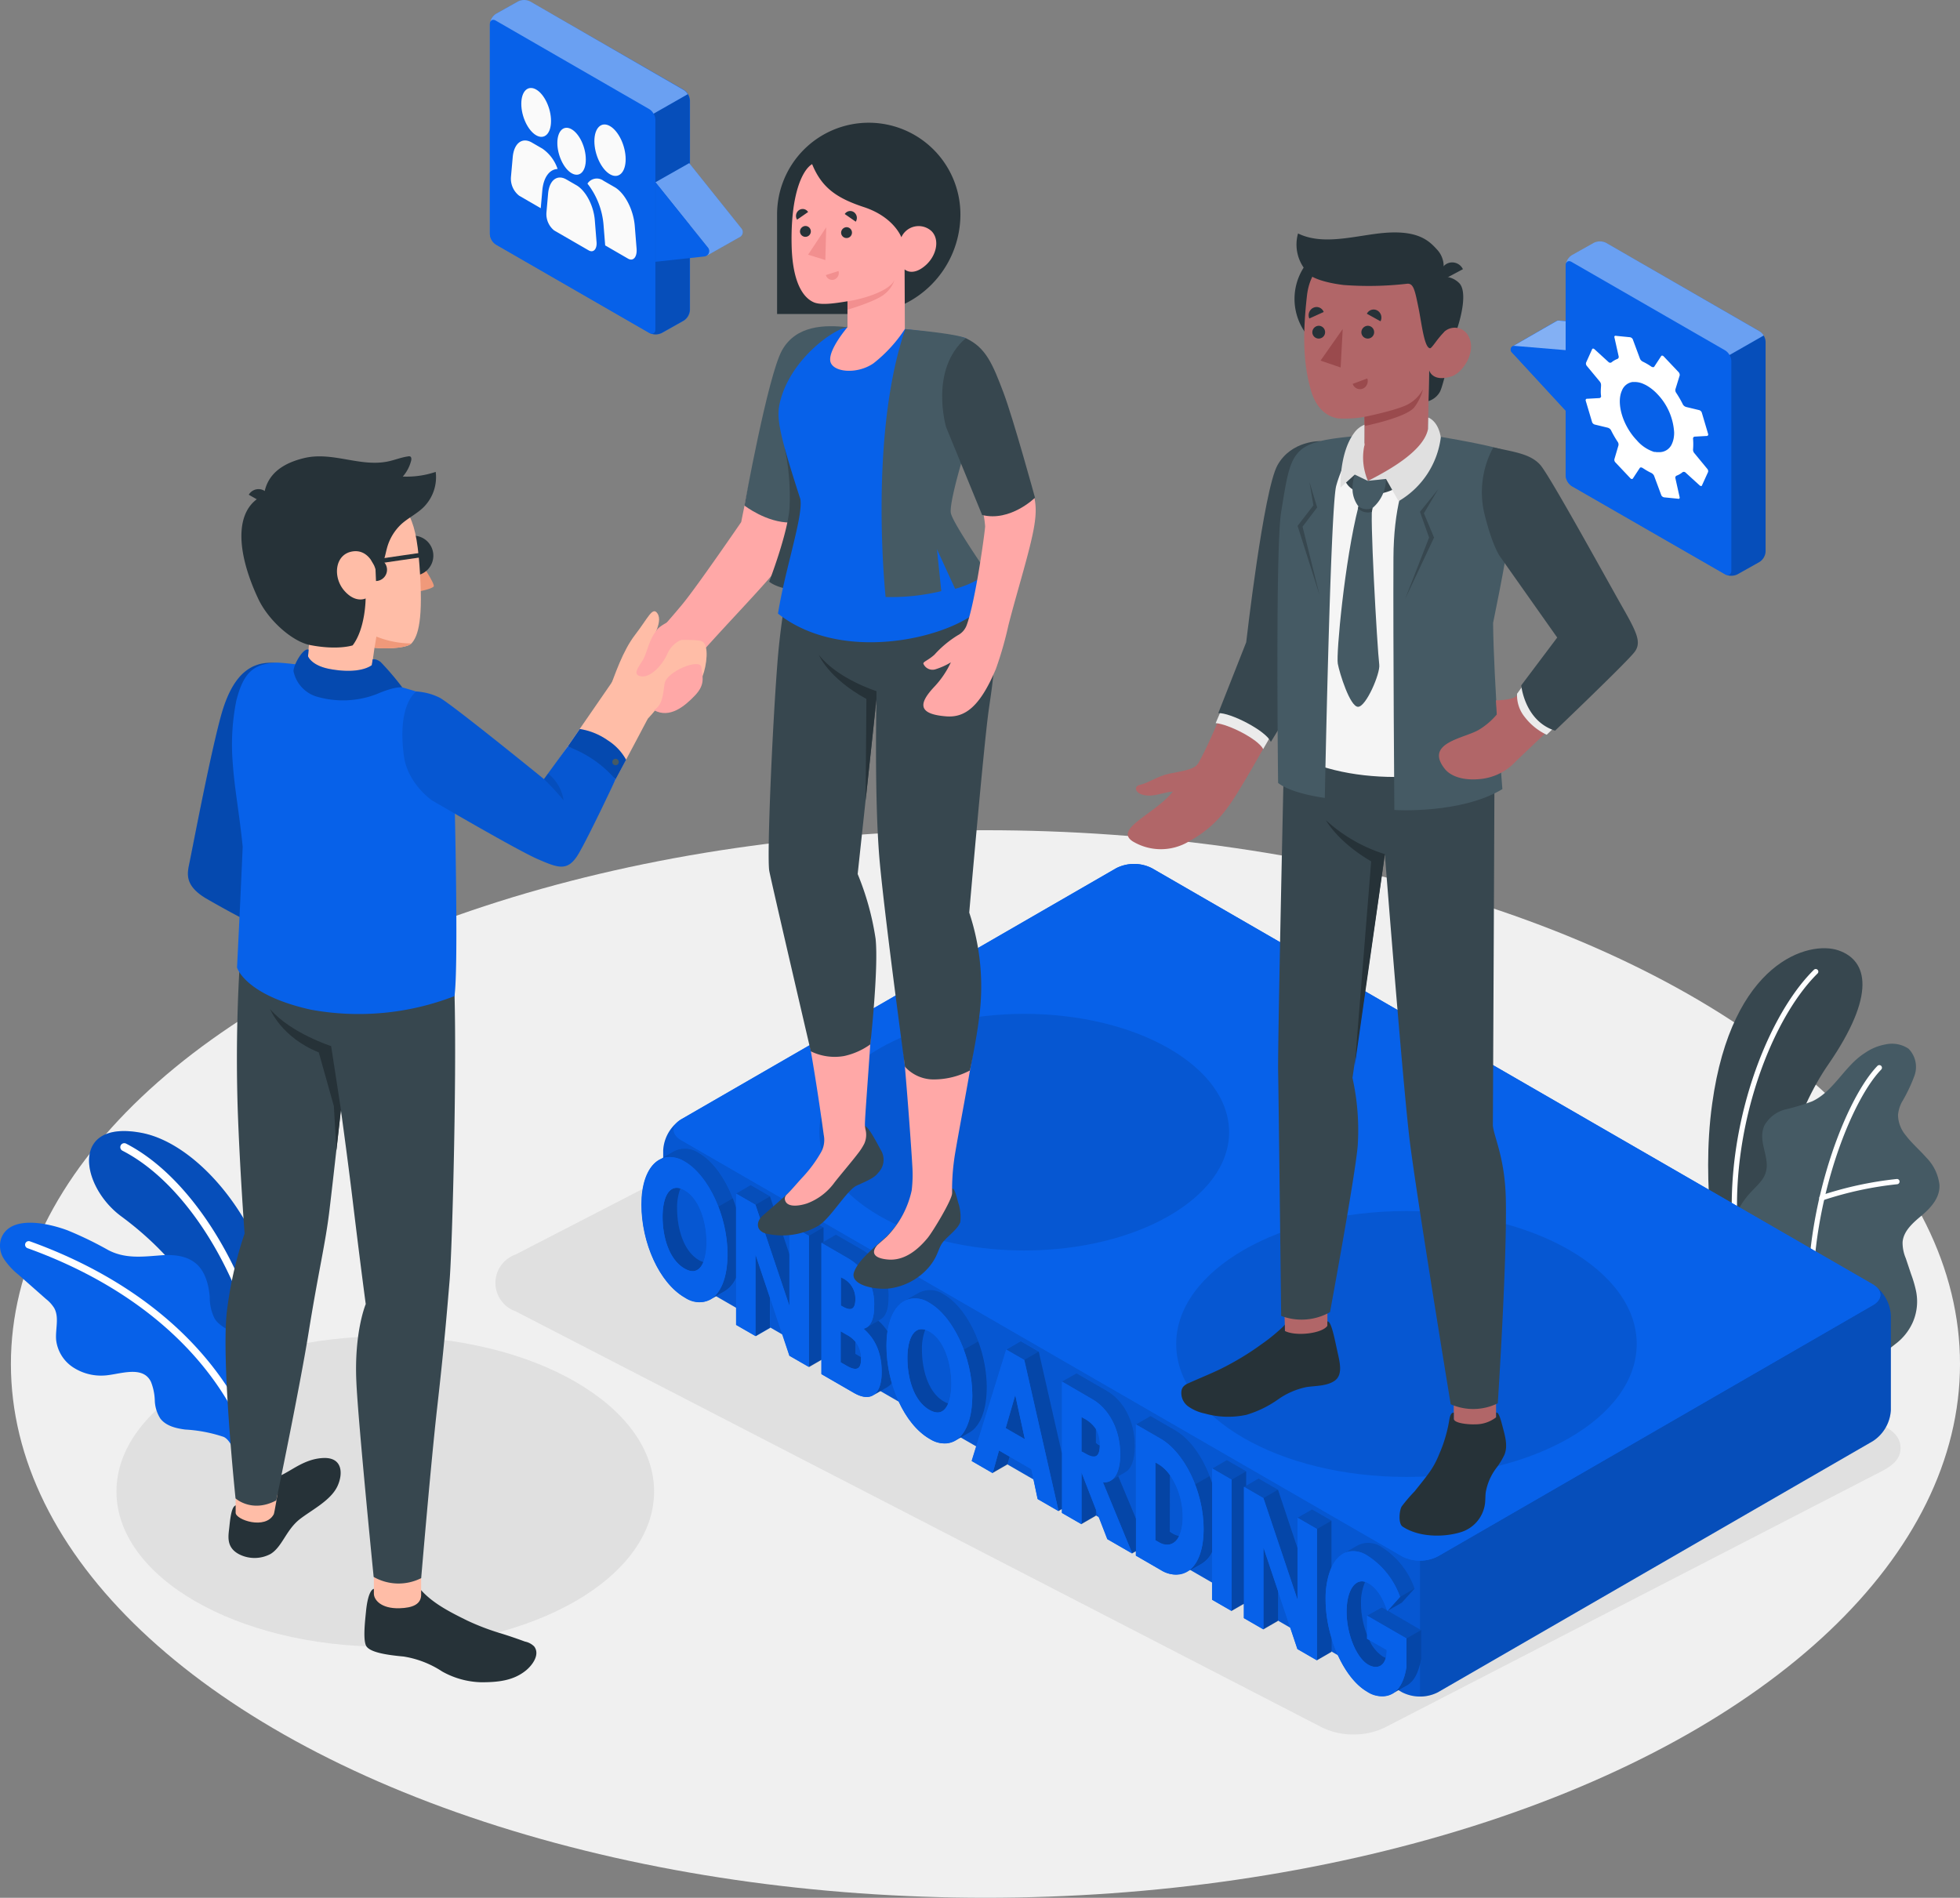 <svg xmlns="http://www.w3.org/2000/svg" width="325.013" height="314.704" viewBox="0 0 325.013 314.704">
  <rect x="0" y="0" width="325.013" height="314.704" fill="#808080" stroke="none"/>
  <g id="Onboarding-amico" transform="translate(-39.167 -21.503)">
    <g id="freepik--Floor--inject-4" transform="translate(40.975 159.178)">
      <ellipse id="freepik--floor--inject-4-2" data-name="freepik--floor--inject-4" cx="161.603" cy="88.514" rx="161.603" ry="88.514" fill="#f0f0f0"/>
    </g>
    <g id="freepik--Shadows--inject-4" transform="translate(58.48 186.736)">
      <ellipse id="freepik--Shadow--inject-4" cx="44.576" cy="25.738" rx="44.576" ry="25.738" transform="translate(0 56.363)" fill="#e0e0e0"/>
      <path id="freepik--shadow--inject-4-2" data-name="freepik--shadow--inject-4" d="M296.123,393.242a11.676,11.676,0,0,1-5.243-1.168L157.123,323.05a4.982,4.982,0,0,1,0-9.38l80.708-41.645a12.3,12.3,0,0,1,10.494,0l133.757,69.017c2.1,1.082,4.738,2.114,4.738,4.693s-2.638,3.583-4.738,4.686l-80.708,41.631a11.7,11.7,0,0,1-5.251,1.189Z" transform="translate(-90.98 -270.85)" fill="#e0e0e0"/>
    </g>
    <g id="freepik--Plants--inject-4" transform="translate(39.167 178.746)">
      <g id="freepik--plants--inject-4-2" data-name="freepik--plants--inject-4" transform="translate(283.249)">
        <path id="Path_1867" data-name="Path 1867" d="M410.361,311.742l-8.835-5.095s-2.866-13.786-.932-27.616c3.246-23.567,16.043-27.092,20.93-25.423s6.327,7.345-1.727,19C415.026,279.476,409.236,293.786,410.361,311.742Z" transform="translate(-399.924 -253.254)" fill="#37474f"/>
        <path id="Path_1868" data-name="Path 1868" d="M406.356,305.4h.057a.444.444,0,0,0,.373-.494c-2.572-18.143,4.658-38.056,12.833-46.1a.43.43,0,0,0,0-.609.423.423,0,0,0-.609,0c-8.326,8.19-15.7,28.432-13.091,46.84a.43.43,0,0,0,.437.365Z" transform="translate(-401.472 -254.619)" fill="#fff"/>
        <path id="Path_1869" data-name="Path 1869" d="M428.3,327.42c.989.494,3.583-1.756,4.3-2.3a9.157,9.157,0,0,0,2.866-3.654,8.6,8.6,0,0,0,.48-5.188,20.061,20.061,0,0,0-.8-2.7l-.881-2.637a6.584,6.584,0,0,1-.53-2.651c.129-1.834,1.677-3.189,3.081-4.364,1.555-1.3,3.16-3,3.031-5.181a7.668,7.668,0,0,0-2.15-4.471c-1.111-1.268-2.415-2.372-3.439-3.719a5.432,5.432,0,0,1-1.283-3.339,5.625,5.625,0,0,1,.631-2.15,26.963,26.963,0,0,0,2.092-4.378,4.309,4.309,0,0,0-.974-4.493,4.959,4.959,0,0,0-3.812-.717,8.671,8.671,0,0,0-3.439,1.433c-3.361,2.114-5.123,6.334-8.727,8.011a36.686,36.686,0,0,1-4.4,1.333,5.517,5.517,0,0,0-3.547,2.716c-1.34,3.088,1.827,6.033-.416,9.036-.717.931-1.6,1.684-2.336,2.572-2.085,2.522-3.009,5.166-2.422,9.258a10.239,10.239,0,0,0,4.65,7.251Z" transform="translate(-401.492 -259.53)" fill="#455a64"/>
        <path id="Path_1870" data-name="Path 1870" d="M423.722,323.853h0a.437.437,0,0,0,.394-.473c-1.634-17.118,5.439-36.493,11.028-42.312a.437.437,0,1,0-.631-.6c-5.7,5.933-12.9,25.631-11.257,42.992a.43.43,0,0,0,.466.394Z" transform="translate(-406.47 -260.922)" fill="#fff"/>
        <path id="Path_1871" data-name="Path 1871" d="M426.092,310.2h.129a58.148,58.148,0,0,1,12.346-2.673.437.437,0,0,0,.387-.473.423.423,0,0,0-.466-.394,59.4,59.4,0,0,0-12.568,2.723.437.437,0,0,0-.251.559.423.423,0,0,0,.423.258Z" transform="translate(-407.214 -268.391)" fill="#fff"/>
      </g>
      <g id="freepik--plants--inject-4-3" data-name="freepik--plants--inject-4" transform="translate(0 30.319)">
        <path id="Path_1872" data-name="Path 1872" d="M85.8,347.712l5.6-2.013a88.257,88.257,0,0,0-.38-20.192c-2.271-15.033-13.17-27.823-22.485-29.629-12.009-2.307-10.175,8.849-3.418,13.829C75.894,317.653,84.148,329.555,85.8,347.712Z" transform="translate(-45.009 -295.567)" fill="#0761e9"/>
        <g id="Group_48" data-name="Group 48" transform="translate(14.767)" opacity="0.2">
          <path id="Path_1873" data-name="Path 1873" d="M85.8,347.712l5.6-2.013a88.257,88.257,0,0,0-.38-20.192c-2.271-15.033-13.17-27.823-22.485-29.629-12.009-2.307-10.175,8.849-3.418,13.829C75.894,317.653,84.148,329.555,85.8,347.712Z" transform="translate(-59.776 -295.567)"/>
        </g>
        <path id="Path_1874" data-name="Path 1874" d="M90.59,347.808h-.064a.652.652,0,0,1-.5-.781c3-13.758-7.667-39.718-22.686-47.421a.66.66,0,0,1,.6-1.175c15.477,7.939,26.462,34.7,23.366,48.875a.659.659,0,0,1-.717.5Z" transform="translate(-47.051 -296.358)" fill="#fff"/>
        <path id="Path_1875" data-name="Path 1875" d="M83.537,352.434c.272-1.627.437-4.02.487-4.607a15.162,15.162,0,0,0-.717-6.148,12.045,12.045,0,0,0-4.937-6.341c-1.261-.781-2.744-1.361-3.583-2.608a7.78,7.78,0,0,1-.838-3.69c-.193-2.078-.781-4.3-2.4-5.589s-3.862-1.433-5.926-1.247c-2.974.229-5.732.552-8.491-.881a59.776,59.776,0,0,0-6.75-3.275c-2.931-1.1-9.53-2.744-11.042,1.376a4.02,4.02,0,0,0,.509,3.411,11.751,11.751,0,0,0,2.422,2.6l4.521,3.991a5.84,5.84,0,0,1,1.369,1.512c.86,1.562.165,3.5.315,5.274a6.284,6.284,0,0,0,2.752,4.507,8.463,8.463,0,0,0,5.152,1.4c2.422-.093,6.449-1.842,7.825,1.06a9.122,9.122,0,0,1,.631,3.081,5.912,5.912,0,0,0,.917,2.988c.932,1.232,2.594,1.627,4.127,1.827a24.173,24.173,0,0,1,6.349,1.211c.817.344,1.311,1.433,1.777,2.15C79.518,353.9,81.194,353.344,83.537,352.434Z" transform="translate(-39.167 -301.578)" fill="#0761e9"/>
        <path id="Path_1876" data-name="Path 1876" d="M82.54,355.162a.609.609,0,0,1-.509-.387c-5.474-14.467-18.494-26.032-36.658-32.567a.6.6,0,1,1,.408-1.132c18.5,6.657,31.771,18.473,37.375,33.276a.609.609,0,0,1-.351.774A.718.718,0,0,1,82.54,355.162Z" transform="translate(-40.813 -302.788)" fill="#fff"/>
      </g>
    </g>
    <g id="freepik--Platform--inject-4" transform="translate(145.52 164.769)">
      <g id="freepik--Bench--inject-4">
        <path id="Path_1877" data-name="Path 1877" d="M280.621,377.552,161.074,308.527a6.571,6.571,0,0,1-2.974-5.152V287.7a6.571,6.571,0,0,1,2.974-5.152l72.134-41.645a6.542,6.542,0,0,1,5.947,0L358.7,309.924a6.571,6.571,0,0,1,2.974,5.152v15.671A6.571,6.571,0,0,1,358.7,335.9l-72.134,41.653A6.585,6.585,0,0,1,280.621,377.552Z" transform="translate(-154.481 -240.192)" fill="#0761e9"/>
        <path id="Path_1878" data-name="Path 1878" d="M411.322,342.738v15.678a6.563,6.563,0,0,1-2.974,5.145l-72.134,41.645a6.049,6.049,0,0,1-2.974.716V383.381a6.105,6.105,0,0,0,2.974-.717l72.134-41.645c1.54-.889,1.641-2.286.3-3.239A6.614,6.614,0,0,1,411.322,342.738Z" transform="translate(-204.126 -267.854)" opacity="0.2"/>
        <path id="Path_1879" data-name="Path 1879" d="M283.6,372.553v22.542a6.026,6.026,0,0,1-2.974-.717L161.074,325.361a6.549,6.549,0,0,1-2.974-5.145V304.531a6.635,6.635,0,0,1,2.673-4.951c-1.333.953-1.225,2.35.3,3.239l119.555,69.024a6.1,6.1,0,0,0,2.967.709Z" transform="translate(-154.481 -257.026)" opacity="0.1"/>
        <path id="Path_1880" data-name="Path 1880" d="M359.392,313.357l-72.134,41.653a6.585,6.585,0,0,1-5.947,0L161.763,285.985c-1.641-.946-1.641-2.486,0-3.432L233.9,240.907a6.542,6.542,0,0,1,5.947,0l119.548,69.017C361.033,310.87,361.033,312.425,359.392,313.357Z" transform="translate(-155.171 -240.192)" fill="#0761e9"/>
        <path id="Path_1881" data-name="Path 1881" d="M203.245,330.271a4.045,4.045,0,0,0-4.22-.251c-.4.229-2.071,1.175-2.5,1.433-1.3.8-2.25,2.494-2.623,4.9a8.52,8.52,0,0,0-1.519-1.748l.43-.244c.86-.5,1.268-1.763,1.268-3.461a8.686,8.686,0,0,0-4.357-8.054l-4.385-2.486-2.056,1.182v-2.372l-3.224-1.856-2.408,1.39v5.016l-3.246-9.688-3.224-1.856L168.8,313.54v2.35c-1.232-4.048-3.511-7.552-6.126-9.064a4.07,4.07,0,0,0-4.149-.279h0l-.093.05h0l-2.357,1.354c-1.225.6-2.945,2.773-2.945,7.438,0,6.356,2.952,12.991,7.165,15.406a4.087,4.087,0,0,0,4.249.308c.4-.236,1.963-1.139,2.35-1.354a4.779,4.779,0,0,0,1.935-2.257v7.839l3.224,1.856,2.408-1.39V330.78l3.189,9.645,3.224,1.856,2.056-1.182v2.372l5.367,3.1c1.318.767,2.386.881,3.16.444.423-.229,2.049-1.182,2.451-1.433a2.149,2.149,0,0,0,.717-.652c1.168,4.091,3.425,7.638,6.241,9.272a4.158,4.158,0,0,0,4.127.373c.451-.236,2.078-1.211,2.465-1.433,1.8-.982,2.931-3.662,2.931-7.538C210.36,339.285,207.172,332.542,203.245,330.271Zm-39.89-5.374a3.667,3.667,0,0,1-.717-.308c-2.637-1.526-3.647-5.353-3.647-8.6a8.763,8.763,0,0,1,.545-3.3,3,3,0,0,1,.717.3c2.5,1.433,3.633,5.345,3.633,8.6a9.207,9.207,0,0,1-.53,3.3Zm25.208,15.234v-2.049a4.22,4.22,0,0,1,.946,2.6Zm15.391,8.212a3.324,3.324,0,0,1-.717-.315c-2.637-1.519-3.647-5.353-3.647-8.6a8.764,8.764,0,0,1,.545-3.3,3.775,3.775,0,0,1,.717.3c2.508,1.433,3.633,5.345,3.633,8.6a9.244,9.244,0,0,1-.53,3.31Z" transform="translate(-153.073 -258.876)" fill="#0761e9"/>
        <path id="Path_1882" data-name="Path 1882" d="M298.461,395.312l2.35-1.333,2.128-2.322a13.411,13.411,0,0,0-5.446-6.872,3.925,3.925,0,0,0-3.905-.344c-.451.244-2.15,1.225-2.551,1.469a4.88,4.88,0,0,0-1.856,2.243v-7.767l-3.224-1.863-2.408,1.39v5.016l-3.267-9.68-3.224-1.856-2.064,1.2v-2.379l-3.217-1.856-2.408,1.383v2.5c-1.254-3.962-3.583-7.33-6.148-8.828l-4.1-2.365-2.4,1.39v15.721l-2.938-7.122,1.146-.652c1-.559,1.605-2.006,1.605-4.371,0-4.3-1.992-7.617-4.615-9.129l-5.052-2.916-2.415,1.369v11.909L240.6,352.32l-2.981-1.72-2.408,1.39-5.732,18.48,3.461,2,2.408-1.39.38-1.361,3.64,2.107,1.046,4.951,3.461,2,.552-.315v.638l3.224,1.856,2.408-1.39v-1.025l1.906,4.908,4.1,2.365.638-.365v.717l4.091,2.372a4.274,4.274,0,0,0,4.3.351l2.494-1.433a4.672,4.672,0,0,0,1.756-2.013v8.054l3.217,1.856,2.056-1.182v2.372l3.224,1.863,2.408-1.39v-5.016l3.246,9.68,3.224,1.863,2.408-1.39v-2.314c1.2,3.977,3.389,7.445,5.9,8.9a4.153,4.153,0,0,0,4.156.373c.408-.229,1.949-1.146,2.336-1.354,1.154-.609,2.064-2.021,2.443-4.507v-4.722Zm-48.008-27.63-.373-.222v-2.243a4.929,4.929,0,0,1,.638,2.6v.064Zm11.895,5.116a12.339,12.339,0,0,1,2.15,6.986,7.41,7.41,0,0,1-.595,3.124,3.441,3.441,0,0,1-1.032-.394l-.494-.294Zm35.963,29.041a5.066,5.066,0,0,1-.143,1.268,2.752,2.752,0,0,1-.516-.236,6.277,6.277,0,0,1-2.207-2.687Zm-.846-7.1-2.408,1.412v3.174a14.433,14.433,0,0,1-1-5.209,8.47,8.47,0,0,1,.666-3.583,2.924,2.924,0,0,1,.523.222c1.232.716,2.3,2.078,3.117,4.507Z" transform="translate(-174.715 -271.488)" fill="#0761e9"/>
        <path id="Path_1883" data-name="Path 1883" d="M218,340.93c3.927,2.264,7.115,9.014,7.115,15.37,0,3.877-1.132,6.556-2.938,7.538.509-.272,2.042-1.182,2.415-1.39,1.8-.982,2.931-3.662,2.931-7.538,0-6.356-3.189-13.106-7.115-15.37a4.045,4.045,0,0,0-4.22-.251c-.4.229-2.071,1.175-2.5,1.433h0A4.044,4.044,0,0,1,218,340.93Z" transform="translate(-170.239 -268.146)" opacity="0.2"/>
        <path id="Path_1884" data-name="Path 1884" d="M201.613,352.1v-2.049a5.382,5.382,0,0,0-1.433-1.125l-1.01-.58v5.145l1.01.58c1.526.881,2.365.652,2.365-1.06v-.365Z" transform="translate(-166.123 -270.851)" opacity="0.3"/>
        <path id="Path_1885" data-name="Path 1885" d="M183.812,334.549l.029.021v-8.484l-3.246-9.68-3.224-1.856-2.4,1.39,3.217,1.856Z" transform="translate(-159.263 -261.27)" opacity="0.2"/>
        <path id="Path_1886" data-name="Path 1886" d="M179.46,318.53l2.408-1.39,3.246,9.68V335.3Z" transform="translate(-160.536 -262.004)" opacity="0.1"/>
        <path id="Path_1887" data-name="Path 1887" d="M201.618,339.427a3.776,3.776,0,0,0-2.15-3.454l-.258-.143v4.693l.258.15C200.858,341.476,201.618,341.247,201.618,339.427Z" transform="translate(-166.134 -267.302)" opacity="0.3"/>
        <path id="Path_1888" data-name="Path 1888" d="M203.58,340.8a8.1,8.1,0,0,0-1.512-1.748l.444-.258c.846-.5,1.254-1.756,1.254-3.447a8.686,8.686,0,0,0-4.357-8.054l-4.371-2.5-2.056,1.182v-2.372l-3.224-1.856-2.408,1.39L190.574,325v21.769h0l2.056-1.182V326.15l4.385,2.537a8.71,8.71,0,0,1,4.357,8.054c0,2-.566,3.389-1.77,3.647,1.77,1.5,3.017,3.719,3.017,7.23,0,1.992-.523,3.332-1.483,3.855h0c.423-.229,2.049-1.182,2.451-1.433a2.15,2.15,0,0,0,.717-.652,22.472,22.472,0,0,1-.881-6.141,16.168,16.168,0,0,1,.158-2.443Z" transform="translate(-162.773 -263.311)" opacity="0.2"/>
        <path id="Path_1889" data-name="Path 1889" d="M220.675,359.866c-2.637-1.519-3.647-5.353-3.647-8.6a8.763,8.763,0,0,1,.545-3.3c.107.036.215.072.33.122-2.228-.982-3.282,1.49-3.282,4.564,0,3.246,1.01,7.079,3.647,8.6,1.569.9,2.572.279,3.117-1.075a3.324,3.324,0,0,1-.709-.315Z" transform="translate(-170.503 -270.716)" opacity="0.3"/>
        <path id="Path_1890" data-name="Path 1890" d="M163.808,306.822a4.079,4.079,0,0,0-4.142-.294h0l-.136.079-2.3,1.318a3.583,3.583,0,0,1,1.268-.423,4.657,4.657,0,0,1,2.916.717c3.919,2.271,7.108,9.014,7.108,15.377,0,3.841-1.118,6.506-2.866,7.509h0c.4-.236,1.956-1.139,2.343-1.354a4.787,4.787,0,0,0,1.942-2.257V315.879C168.7,311.83,166.416,308.326,163.808,306.822Z" transform="translate(-154.235 -258.872)" opacity="0.2"/>
        <path id="Path_1891" data-name="Path 1891" d="M160.368,318.556a8.763,8.763,0,0,1,.545-3.3,2.861,2.861,0,0,1,.322.115c-2.228-.974-3.275,1.49-3.275,4.572,0,3.246,1.01,7.072,3.647,8.6,1.562.9,2.565.272,3.117-1.082a3.669,3.669,0,0,1-.717-.308C161.378,325.628,160.368,321.8,160.368,318.556Z" transform="translate(-154.442 -261.442)" opacity="0.3"/>
        <path id="Path_1892" data-name="Path 1892" d="M259.716,375.158l1.139-.652c1-.559,1.605-2.006,1.605-4.371,0-4.3-1.992-7.617-4.615-9.129l-5.052-2.916-2.415,1.369,5.059,2.916c2.615,1.512,4.607,4.851,4.607,9.129,0,3.267-1.168,4.786-2.866,4.629l4.865,11.809h0l.638-.365v-5.317Z" transform="translate(-180.639 -273.611)" opacity="0.2"/>
        <path id="Path_1893" data-name="Path 1893" d="M319.324,406.317l.236.086c-1.849-.8-3.31,1.283-3.31,4.872s1.612,7.631,3.583,8.778c1.261.717,2.508.423,2.923-1.154a2.751,2.751,0,0,1-.516-.236,6.277,6.277,0,0,1-2.207-2.687l-.387-.229v-.652a14.432,14.432,0,0,1-1-5.209A8.469,8.469,0,0,1,319.324,406.317Z" transform="translate(-199.31 -287.258)" opacity="0.3"/>
        <path id="Path_1894" data-name="Path 1894" d="M274.009,370.335l-4.1-2.365-2.4,1.39,4.091,2.365c3.876,2.236,7.13,8.656,7.13,14.99,0,3.884-1.211,6.377-3.038,7.23l.215-.093,2.494-1.433a4.672,4.672,0,0,0,1.756-2.013V379.162C278.9,375.2,276.6,371.832,274.009,370.335Z" transform="translate(-185.495 -276.412)" opacity="0.2"/>
        <path id="Path_1895" data-name="Path 1895" d="M274.408,390.208v-9.423a6.27,6.27,0,0,0-1.906-1.8l-.5-.287v12.9l.5.287a2.2,2.2,0,0,0,3.432-.989,3.44,3.44,0,0,1-1.032-.394Z" transform="translate(-186.767 -279.454)" opacity="0.3"/>
        <path id="Path_1896" data-name="Path 1896" d="M254.88,389.6h0l2.408-1.39v-1.025L254.88,381Z" transform="translate(-181.915 -280.105)" opacity="0.3"/>
        <path id="Path_1897" data-name="Path 1897" d="M293.658,384.461l5.618,16.76.036.021v-8.484l-3.246-9.688-3.224-1.856-2.056,1.189v-2.379l-3.217-1.856-2.408,1.39,3.217,1.856v21.768h0L290.434,402v-19.4Z" transform="translate(-190.498 -279.303)" opacity="0.2"/>
        <path id="Path_1898" data-name="Path 1898" d="M235.4,375.92l-1.046,3.748h0l2.408-1.383.38-1.361Z" transform="translate(-176.095 -278.665)" opacity="0.3"/>
        <path id="Path_1899" data-name="Path 1899" d="M238.916,363.16l-1.576,5.424,3.189,1.841-1.576-7.244Z" transform="translate(-176.943 -275.049)" opacity="0.3"/>
        <path id="Path_1900" data-name="Path 1900" d="M297.02,398.48v13.514l2.408-1.39v-5.03l-2.372-7.072Z" transform="translate(-193.86 -285.06)" opacity="0.3"/>
        <path id="Path_1901" data-name="Path 1901" d="M310.542,399.193v-7.76l-3.224-1.863-2.408,1.39,3.224,1.863v21.769h0l2.408-1.39v-2.314a22.057,22.057,0,0,1-.982-6.349,12.84,12.84,0,0,1,.982-5.345Z" transform="translate(-196.096 -282.535)" opacity="0.2"/>
        <path id="Path_1902" data-name="Path 1902" d="M242.878,352.367l-2.988-1.727-2.4,1.39,2.981,1.72,5.7,25.065h0l.552-.315v-9.222Z" transform="translate(-176.985 -271.5)" opacity="0.2"/>
        <path id="Path_1903" data-name="Path 1903" d="M257.288,372.471v-2.264a5.3,5.3,0,0,0-2.035-1.791l-.373-.215v5.732l.373.215c1.2.717,2.644,1.433,2.673-1.24l-.265-.143Z" transform="translate(-181.915 -276.477)" opacity="0.3"/>
        <path id="Path_1904" data-name="Path 1904" d="M322.87,408.552l2.35-1.333,2.128-2.322a13.41,13.41,0,0,0-5.446-6.872,3.925,3.925,0,0,0-3.905-.344c-.408.222-1.842,1.053-2.408,1.383a3.927,3.927,0,0,1,3.905.351,13.422,13.422,0,0,1,5.446,6.865l-2.107,2.35a.723.723,0,0,1-.036-.115l-.9-.516-2.436,1.39,6.528,3.769v4.708c-.373,2.465-1.275,3.876-2.415,4.493h.043c.408-.229,1.949-1.146,2.336-1.354,1.154-.609,2.064-2.021,2.443-4.507v-4.722Z" transform="translate(-199.123 -284.728)" opacity="0.2"/>
        <path id="Path_1905" data-name="Path 1905" d="M173.3,330.726V319.132c-.158-.53-.344-1.053-.537-1.562l-2.408,1.376a22.213,22.213,0,0,1,1.526,7.882c0,3.841-1.118,6.506-2.866,7.509h0c.4-.236,1.963-1.139,2.35-1.354A4.78,4.78,0,0,0,173.3,330.726Z" transform="translate(-157.577 -262.126)" opacity="0.1"/>
        <path id="Path_1906" data-name="Path 1906" d="M191.85,325.68l2.408-1.39v2.372l-.351.208v19.39l-2.056,1.189Z" transform="translate(-164.048 -264.031)" opacity="0.1"/>
        <path id="Path_1907" data-name="Path 1907" d="M241.65,354.433l2.408-1.383,3.848,16.91v9.222l-.552.315Z" transform="translate(-178.164 -272.183)" opacity="0.1"/>
        <path id="Path_1908" data-name="Path 1908" d="M262.4,381.91l-1.225.717a1.9,1.9,0,0,1-1.34.287l4.865,11.809.638-.365V389.04Z" transform="translate(-183.318 -280.363)" opacity="0.1"/>
        <path id="Path_1909" data-name="Path 1909" d="M292.058,380.76l-2.408,1.39v21.768l2.056-1.182v-19.4l.351-.2Z" transform="translate(-191.77 -280.037)" opacity="0.1"/>
        <path id="Path_1910" data-name="Path 1910" d="M297.02,386.4l2.408-1.39,3.246,9.688v8.484Z" transform="translate(-193.86 -281.242)" opacity="0.1"/>
        <path id="Path_1911" data-name="Path 1911" d="M327.777,409.28l2.408-1.39-2.107,2.35-2.408,1.39Z" transform="translate(-201.981 -287.728)" opacity="0.1"/>
        <path id="Path_1912" data-name="Path 1912" d="M329.165,423.591c-.373,2.465-1.275,3.876-2.415,4.493h.043c.408-.229,1.949-1.146,2.336-1.354,1.154-.609,2.064-2.021,2.443-4.507V417.5l-2.408,1.39Z" transform="translate(-202.287 -290.452)" opacity="0.1"/>
        <path id="Path_1913" data-name="Path 1913" d="M281.968,390.652c0,3.884-1.211,6.377-3.038,7.23l.215-.093,2.494-1.433a4.672,4.672,0,0,0,1.756-2.014V383.1c-.136-.423-.279-.838-.437-1.24l-2.408,1.383A20.95,20.95,0,0,1,281.968,390.652Z" transform="translate(-188.732 -280.349)" opacity="0.1"/>
        <path id="Path_1914" data-name="Path 1914" d="M230.885,358.278a22.214,22.214,0,0,0-1.433-7.588l-2.408,1.39a22.212,22.212,0,0,1,1.433,7.588c0,3.876-1.132,6.556-2.938,7.538.509-.272,2.042-1.182,2.415-1.39C229.753,364.835,230.885,362.155,230.885,358.278Z" transform="translate(-173.598 -271.514)" opacity="0.1"/>
        <path id="Path_1915" data-name="Path 1915" d="M207.469,354.463c0,1.992-.523,3.332-1.483,3.855h0c.423-.229,2.049-1.182,2.451-1.433a2.15,2.15,0,0,0,.717-.652,22.472,22.472,0,0,1-.881-6.141,16.167,16.167,0,0,1,.179-2.443,8.1,8.1,0,0,0-1.512-1.748L205,347.025h-.072a.437.437,0,0,1-.1.05,1.239,1.239,0,0,1-.365.129A9.022,9.022,0,0,1,207.469,354.463Z" transform="translate(-167.623 -270.156)" opacity="0.1"/>
        <path id="Path_1916" data-name="Path 1916" d="M179.46,330.61v13.507h0l2.408-1.39V337.7l-2.372-7.079Z" transform="translate(-160.536 -265.822)" opacity="0.3"/>
        <path id="Path_1917" data-name="Path 1917" d="M309.41,393.56v21.769l2.408-1.39v-2.314a22.055,22.055,0,0,1-.982-6.349,12.84,12.84,0,0,1,.982-5.338V392.17Z" transform="translate(-197.372 -283.272)" opacity="0.1"/>
        <path id="Path_1918" data-name="Path 1918" d="M160.215,308.759c3.927,2.271,7.115,9.014,7.115,15.377s-3.052,9.53-7.115,7.165c-4.177-2.415-7.165-9.05-7.165-15.406S156.325,306.516,160.215,308.759Zm0,17.763c2.572,1.483,3.633-1.146,3.633-4.392s-1.132-7.165-3.633-8.6-3.647,1.139-3.647,4.385S157.579,325,160.215,326.522Z" transform="translate(-153.05 -259.419)" fill="#0761e9"/>
        <path id="Path_1919" data-name="Path 1919" d="M178.184,340.112l-3.224-1.856V316.48l3.224,1.863L183.8,335.1h0V321.61l3.224,1.856v21.769l-3.224-1.856-5.618-16.76h0Z" transform="translate(-159.261 -261.817)" fill="#0761e9"/>
        <path id="Path_1920" data-name="Path 1920" d="M199.105,330.427a8.71,8.71,0,0,1,4.357,8.054c0,2-.566,3.389-1.77,3.647,1.77,1.5,3.017,3.719,3.017,7.23s-1.691,5.095-4.622,3.4l-5.367-3.1V327.89Zm-.9,8c1.383.8,2.15.573,2.15-1.247a3.776,3.776,0,0,0-2.15-3.454l-.258-.143v4.693Zm.717,9.852c1.526.881,2.365.652,2.365-1.06a4.3,4.3,0,0,0-2.365-4.084l-1.01-.58V347.7Z" transform="translate(-164.862 -265.051)" fill="#0761e9"/>
        <path id="Path_1921" data-name="Path 1921" d="M216.892,341.477c3.927,2.264,7.115,9.014,7.115,15.37s-3.052,9.537-7.115,7.165c-4.177-2.408-7.122-9.05-7.122-15.406S213.009,339.227,216.892,341.477Zm0,17.756c2.572,1.483,3.633-1.146,3.633-4.392s-1.125-7.165-3.633-8.6-3.647,1.139-3.647,4.385S214.234,357.714,216.892,359.233Z" transform="translate(-169.128 -268.693)" fill="#0761e9"/>
        <path id="Path_1922" data-name="Path 1922" d="M243.915,379.4l-3.461-2-1.046-4.951-5.381-3.11-1.046,3.755-3.461-2,5.732-18.48,2.981,1.72Zm-7.165-19.182h-.036l-1.576,5.424,3.189,1.841Z" transform="translate(-174.726 -272.061)" fill="#0761e9"/>
        <path id="Path_1923" data-name="Path 1923" d="M255.456,362.938c2.615,1.512,4.607,4.851,4.607,9.129,0,3.267-1.168,4.786-2.866,4.629l4.865,11.809-4.1-2.365-4.3-11.092v8.6l-3.224-1.856V360Zm-1.433,8.813c1.218.717,2.673,1.433,2.673-1.3a4.473,4.473,0,0,0-2.673-4.392l-.373-.215v5.732Z" transform="translate(-180.656 -274.153)" fill="#0761e9"/>
        <path id="Path_1924" data-name="Path 1924" d="M271.6,372.275c3.876,2.236,7.13,8.656,7.13,14.99s-3.239,9.028-7.13,6.778l-4.091-2.365V369.91Zm-.373,17.118c2.379,1.376,4.005-.48,4.027-4.113s-1.662-7.423-4.027-8.785l-.5-.287v12.9Z" transform="translate(-185.495 -276.962)" fill="#0761e9"/>
        <path id="Path_1925" data-name="Path 1925" d="M288.377,403.732l-3.217-1.856V380.1l3.217,1.863Z" transform="translate(-190.498 -279.85)" fill="#0761e9"/>
        <path id="Path_1926" data-name="Path 1926" d="M295.724,407.992l-3.224-1.863V384.36l3.224,1.892,5.618,16.76h.036V389.483l3.224,1.863v21.769l-3.224-1.863L295.76,394.5h-.036Z" transform="translate(-192.578 -281.058)" fill="#0761e9"/>
        <path id="Path_1927" data-name="Path 1927" d="M324.814,418.41c-.774,5.073-3.755,5.732-6.528,4.1-3.8-2.2-6.886-9.021-6.886-15.248s2.909-9.609,6.886-7.316a13.422,13.422,0,0,1,5.446,6.864l-2.107,2.35c-.824-2.508-1.9-3.9-3.153-4.622-1.985-1.146-3.583.96-3.583,4.736s1.612,7.631,3.583,8.778c1.548.889,3.067.236,3.067-2.429l-3.26-1.863v-3.826l6.528,3.769Z" transform="translate(-197.936 -285.271)" fill="#0761e9"/>
      </g>
      <ellipse id="freepik--shadow--inject-4-3" data-name="freepik--shadow--inject-4" cx="33.978" cy="19.619" rx="33.978" ry="19.619" transform="translate(29.507 24.862)" opacity="0.1"/>
      <ellipse id="freepik--shadow--inject-4-4" data-name="freepik--shadow--inject-4" cx="38.184" cy="22.048" rx="38.184" ry="22.048" transform="translate(88.686 57.558)" opacity="0.1"/>
    </g>
    <g id="freepik--speech-bubbles--inject-4" transform="translate(120.402 21.503)">
      <g id="freepik--speach-bubble--inject-4">
        <path id="Path_1928" data-name="Path 1928" d="M150.812,24.752,176.278,39.4A2.25,2.25,0,0,1,177.3,41.16V75.934a2.214,2.214,0,0,1-1.025,1.748l-3.633,2.042a2.3,2.3,0,0,1-2.042,0l-25.459-14.66A2.228,2.228,0,0,1,144.12,63.3V28.528a2.221,2.221,0,0,1,1.017-1.748l3.64-2.042a2.264,2.264,0,0,1,2.035.014Z" transform="translate(-144.12 -24.503)" fill="#0761e9"/>
        <path id="Path_1929" data-name="Path 1929" d="M171.578,80.428V45.654a2.228,2.228,0,0,0-1.032-1.756L145.137,29.246c-.566-.322-1.017-.057-1.017.588V64.607a2.228,2.228,0,0,0,1.017,1.763l25.409,14.646C171.126,81.338,171.578,81.08,171.578,80.428Z" transform="translate(-144.12 -25.808)" fill="#0761e9"/>
        <path id="Path_1930" data-name="Path 1930" d="M181,85.889a2.322,2.322,0,0,0,2.042,0l3.633-2.042A2.214,2.214,0,0,0,187.7,82.1V47.332a2.15,2.15,0,0,0-.322-1.032l-5.661,3.232a2.035,2.035,0,0,1,.3,1V85.3C182.032,85.9,181.616,86.211,181,85.889Z" transform="translate(-154.574 -30.681)" opacity="0.2"/>
        <path id="Path_1931" data-name="Path 1931" d="M144.14,28.342c.079-.509.494-.717,1-.4l25.409,14.653a2.035,2.035,0,0,1,.717.76l5.668-3.232a2.064,2.064,0,0,0-.717-.717l-25.4-14.66a2.264,2.264,0,0,0-2.035,0l-3.64,2.042a2.236,2.236,0,0,0-1,1.555Z" transform="translate(-144.126 -24.503)" fill="#fff" opacity="0.4"/>
        <path id="Path_1932" data-name="Path 1932" d="M190.9,77.651c.638-.38,5.417-3.074,5.575-3.16a.946.946,0,0,0,.2-1.433l-8.641-10.8-5.6,3.174,8.641,10.791a.967.967,0,0,1-.179,1.426Z" transform="translate(-154.982 -35.205)" fill="#0761e9"/>
        <path id="Path_1933" data-name="Path 1933" d="M190.9,77.651c.638-.38,5.417-3.074,5.575-3.16a.946.946,0,0,0,.2-1.433l-8.641-10.8-5.6,3.174,8.641,10.791a.967.967,0,0,1-.179,1.426Z" transform="translate(-154.982 -35.205)" fill="#fff" opacity="0.4"/>
        <path id="Path_1934" data-name="Path 1934" d="M182.44,66.7l8.641,10.748A.91.91,0,0,1,190.5,79l-8.061.874Z" transform="translate(-154.982 -36.464)" fill="#0761e9"/>
        <path id="Path_1935" data-name="Path 1935" d="M159.73,56.593c0-2.006,1.06-3.024,2.365-2.271s2.357,2.988,2.357,5.016-1.053,3.024-2.357,2.271S159.73,58.6,159.73,56.593Z" transform="translate(-148.545 -32.885)" fill="#fafafa"/>
        <path id="Path_1936" data-name="Path 1936" d="M164.22,77.681l-5.732-3.31a3.475,3.475,0,0,1-1.283-3l.272-3.1c.193-2.236,1.5-3.246,3.038-2.357l1.677.967c1.541.9,2.866,3.4,3.038,5.868l.272,3.411C165.653,77.416,165.023,78.133,164.22,77.681Z" transform="translate(-147.826 -36.153)" fill="#fafafa"/>
        <path id="Path_1937" data-name="Path 1937" d="M168.3,56.075c0-2.207,1.161-3.325,2.594-2.494s2.594,3.289,2.594,5.489-1.161,3.325-2.594,2.5S168.3,58.282,168.3,56.075Z" transform="translate(-150.974 -32.667)" fill="#fafafa"/>
        <path id="Path_1938" data-name="Path 1938" d="M173.428,79.106l-3.79-2.193-.272-3.4a12.812,12.812,0,0,0-2.666-6.85,1.849,1.849,0,0,1,2.658-.473l1.856,1.068c1.691.982,3.117,3.733,3.332,6.449l.3,3.74C174.955,78.848,174.288,79.6,173.428,79.106Z" transform="translate(-150.52 -36.216)" fill="#fafafa"/>
        <path id="Path_1939" data-name="Path 1939" d="M156.32,50.335c0-2.1-1.1-4.435-2.465-5.216s-2.465.272-2.465,2.372,1.1,4.428,2.465,5.216S156.32,52.434,156.32,50.335Z" transform="translate(-146.181 -30.273)" fill="#fafafa"/>
        <path id="Path_1940" data-name="Path 1940" d="M156.726,61.74c-1.34.057-2.343,1.369-2.537,3.583l-.258,2.923-3.583-2.078a3.583,3.583,0,0,1-1.354-3.138l.287-3.217c.2-2.343,1.562-3.389,3.167-2.465l1.756,1.017a6.65,6.65,0,0,1,2.522,3.375Z" transform="translate(-145.498 -33.718)" fill="#fafafa"/>
      </g>
      <g id="freepik--speach-bubble--inject-4-2" data-name="freepik--speach-bubble--inject-4" transform="translate(169.273 40.029)">
        <path id="Path_1941" data-name="Path 1941" d="M396.89,109.53V99.4l-8.548-.717a.588.588,0,0,0-.358.072c-.33.179-7.216,4.142-7.323,4.206a.623.623,0,0,0-.136.96l9.057,9.831Z" transform="translate(-380.356 -85.559)" fill="#0761e9"/>
        <path id="Path_1942" data-name="Path 1942" d="M389.581,115.388l-9.057-9.8a.623.623,0,0,1,.509-1.046l8.548.717Z" transform="translate(-380.356 -87.218)" fill="#0761e9"/>
        <path id="Path_1943" data-name="Path 1943" d="M397.034,99.408l-7.3,4.2-8.548-.717a.652.652,0,0,0-.294.043c.681-.4,6.936-4,7.244-4.163a.588.588,0,0,1,.358-.072Z" transform="translate(-380.508 -85.562)" fill="#0761e9"/>
        <path id="Path_1944" data-name="Path 1944" d="M397.034,99.408l-7.3,4.2-8.548-.717a.652.652,0,0,0-.294.043c.681-.4,6.936-4,7.244-4.163a.588.588,0,0,1,.358-.072Z" transform="translate(-380.508 -85.562)" fill="#fff" opacity="0.5"/>
        <path id="Path_1945" data-name="Path 1945" d="M399.78,80.607l25.43,14.646a2.272,2.272,0,0,1,1.017,1.763V131.79a2.2,2.2,0,0,1-1.025,1.748l-3.64,2.042a2.286,2.286,0,0,1-2.035,0L394.1,120.949a2.25,2.25,0,0,1-1.017-1.756V84.4a2.221,2.221,0,0,1,1.025-1.748l3.64-2.035A2.264,2.264,0,0,1,399.78,80.607Z" transform="translate(-383.963 -80.368)" fill="#0761e9"/>
        <path id="Path_1946" data-name="Path 1946" d="M420.545,136.285V101.5a2.25,2.25,0,0,0-1.01-1.756L394.1,85.1c-.559-.322-1.017-.057-1.017.588v34.781a2.25,2.25,0,0,0,1.017,1.784l25.437,14.625C420.086,137.2,420.545,136.93,420.545,136.285Z" transform="translate(-383.963 -81.668)" fill="#0761e9"/>
        <path id="Path_1947" data-name="Path 1947" d="M430,141.746a2.329,2.329,0,0,0,2.035,0l3.64-2.042a2.221,2.221,0,0,0,1.025-1.741V103.189a2.078,2.078,0,0,0-.33-1.039l-5.654,3.232a2.034,2.034,0,0,1,.3,1v34.774C431.01,141.746,430.588,142.09,430,141.746Z" transform="translate(-394.428 -86.541)" opacity="0.2"/>
        <path id="Path_1948" data-name="Path 1948" d="M393.1,84.2c.079-.516.5-.717,1-.408L419.54,98.447a2.149,2.149,0,0,1,.717.76l5.661-3.232a2.05,2.05,0,0,0-.717-.717L399.785,80.605a2.286,2.286,0,0,0-2.035,0l-3.64,2.042A2.257,2.257,0,0,0,393.1,84.2Z" transform="translate(-383.969 -80.367)" fill="#fff" opacity="0.4"/>
        <path id="Path_1949" data-name="Path 1949" d="M397.705,112.957l1.068,3.583a.667.667,0,0,0,.473.4l2.107.509a.91.91,0,0,1,.537.394,17.475,17.475,0,0,0,1.132,1.97.774.774,0,0,1,.122.559l-.681,2.314a.623.623,0,0,0,.186.537l2.465,2.608a.308.308,0,0,0,.358.107.165.165,0,0,0,.05-.05l1.154-1.756c.079-.129.287-.115.473,0s.459.294.681.423.473.265.717.38a1.061,1.061,0,0,1,.494.473l1.211,3.26a.638.638,0,0,0,.494.337l2.243.222a.28.28,0,0,0,.208,0h0a.2.2,0,0,0,.093-.222l-.717-3.21a.358.358,0,0,1,.236-.4,3.525,3.525,0,0,0,.974-.573.416.416,0,0,1,.5.086L416.579,127a.394.394,0,0,0,.251.122h.086a.172.172,0,0,0,.057-.064L418,124.8a.58.58,0,0,0-.136-.53l-2.15-2.608a.881.881,0,0,1-.208-.566,10.637,10.637,0,0,0,0-1.849.308.308,0,0,1,.322-.315l1.927-.107a.246.246,0,0,0,.258-.322l-1.061-3.583a.666.666,0,0,0-.473-.394l-2.107-.509a.917.917,0,0,1-.537-.4,17.386,17.386,0,0,0-1.132-1.963.788.788,0,0,1-.122-.559l.717-2.322a.717.717,0,0,0-.193-.545l-2.465-2.6c-.143-.15-.33-.179-.416-.05l-1.146,1.748c-.079.129-.287.115-.48,0a10.322,10.322,0,0,0-1.383-.81,1.025,1.025,0,0,1-.494-.473l-1.211-3.26a.638.638,0,0,0-.494-.337l-2.243-.222a.322.322,0,0,0-.208,0,.186.186,0,0,0-.1.222l.717,3.21a.365.365,0,0,1-.229.4,3.46,3.46,0,0,0-.982.573.409.409,0,0,1-.5-.086l-2.293-2.092c-.122-.107-.244-.143-.33-.1h0a.143.143,0,0,0-.064.064l-1.017,2.257a.609.609,0,0,0,.129.537l2.15,2.594a.91.91,0,0,1,.208.573c0,.308-.043.631-.043.953a5.238,5.238,0,0,0,.05.9.315.315,0,0,1-.33.315l-1.92.107a.38.38,0,0,0-.136,0h0a.244.244,0,0,0-.165.308Zm8.441,6.549c-2.3-2.422-3.389-6.1-2.436-8.2a2.25,2.25,0,0,1,1.763-1.433h.265a3.533,3.533,0,0,1,1.591.344,4.674,4.674,0,0,1,.566.287,7.781,7.781,0,0,1,1.7,1.376,10.032,10.032,0,0,1,2.78,6.37,4.776,4.776,0,0,1-.036.652,3.989,3.989,0,0,1-.308,1.175,2.257,2.257,0,0,1-2.114,1.433h-.444l-.193-.036h-.215a6.363,6.363,0,0,1-2.916-1.97Z" transform="translate(-385.271 -86.557)" fill="#fff"/>
      </g>
    </g>
    <g id="freepik--character-2--inject-4" transform="translate(226.174 60.046)">
      <g id="freepik--Character--inject-4">
        <path id="Path_1950" data-name="Path 1950" d="M305.253,122.25c-4.729.932-7.789,3.425-8.806,10.834-1.211,8.9-3.146,22.578-3.146,22.578s-6.284,17.806-9.487,21.8a21.927,21.927,0,0,1-3.052,2.916c-2.945,3.69-9.8,6.148-6.685,8.226a9.033,9.033,0,0,0,9.4,0c4.607-2.565,6.492-5.525,8.778-9.315,2.866-4.722,12.7-22.392,12.7-22.392Z" transform="translate(-273.284 -87.644)" fill="#b16668"/>
        <path id="Path_1951" data-name="Path 1951" d="M285.49,196.86c-.609,1.018-2.709,1.268-4.708,1.67s-3.533,1.576-4.923,1.863c-1.2.244-.853,1.67,1.283,1.784s4.65-1.512,5.066,0S286.572,199.569,285.49,196.86Z" transform="translate(-273.821 -108.793)" fill="#b16668"/>
        <path id="Path_1952" data-name="Path 1952" d="M294.9,183.38l-1.275,2.966c2.042.136,7.008,2.615,7.882,4.3l1.755-3.052Z" transform="translate(-279.049 -104.972)" fill="#ebebeb"/>
        <path id="Path_1953" data-name="Path 1953" d="M311.191,122.25s-4.808-.15-7.13,3.977-5.195,29.378-5.195,29.378l-4.636,11.758c1.956-.136,7.946,2.916,8.72,4.772l8.083-13.242Z" transform="translate(-279.222 -87.644)" fill="#37474f"/>
        <rect id="Rectangle_496" data-name="Rectangle 496" width="7.015" height="12.009" transform="translate(54.06 188.161)" fill="#b16668"/>
        <path id="Path_1954" data-name="Path 1954" d="M316.579,324.311l-7.008.236-.351-12.7,7.359-.244Z" transform="translate(-283.471 -141.317)" fill="#b16668"/>
        <path id="Path_1955" data-name="Path 1955" d="M343.965,194.307c0,6.7-.272,61.436-.272,61.436.165,1.927,2.021,5.36,2.15,12.3.215,10.032-1.333,33.778-1.333,33.778a9.229,9.229,0,0,1-7.81.158s-5.51-33.548-6.771-43.508c-1.1-8.7-4.149-47.707-4.149-47.707l-5.367,37.1a39.828,39.828,0,0,1,.874,11.149c-.33,4.607-4.6,27.694-4.6,27.694a9.573,9.573,0,0,1-8.1.623s-.416-36.243-.5-40.47c-.093-4.822,1.01-54.006,1.01-54.006Z" transform="translate(-283.148 -107.659)" fill="#37474f"/>
        <path id="Path_1956" data-name="Path 1956" d="M345.174,348.078v-1c-.38,0-.609.365-.752,1.268-.107.645-.2,1.139-.416,1.985a22.931,22.931,0,0,1-1.225,3.583c-.989,2.443-1.82,3.353-4.091,6.212a27.567,27.567,0,0,0-2.15,2.508c-.423.752-.573,2.866.143,3.339,2.651,1.763,6.671,1.813,9.516.974a5.732,5.732,0,0,0,4.134-4.636c.1-.645.064-1.311.136-1.963a9.315,9.315,0,0,1,1.756-4.07,12.182,12.182,0,0,0,1.354-2.221c.588-1.433.115-3.06-.265-4.5-.322-1.24-.674-2.6-1.1-2.486v.767a5.525,5.525,0,0,1-3.511,1.182C347.653,349.066,345.167,348.859,345.174,348.078Z" transform="translate(-291.114 -151.369)" fill="#263238"/>
        <path id="Path_1957" data-name="Path 1957" d="M302.828,326.461c0,.186-.652.76-1.433,1.433a28.349,28.349,0,0,1-2.408,1.863,45.044,45.044,0,0,1-5.367,3.368c-2.214,1.218-4.213,1.956-6.864,3.153a2.093,2.093,0,0,0-.717.494,1.433,1.433,0,0,0-.323.659,2.73,2.73,0,0,0,1.111,2.644,7.28,7.28,0,0,0,2.766,1.182,14.252,14.252,0,0,0,6.9.208,17.971,17.971,0,0,0,5.252-2.565,12.489,12.489,0,0,1,4.743-2.042c1.49-.215,3.318-.143,4.607-1.032,1.433-.989.86-3.1.459-4.908-.444-1.978-1-5.066-1.655-4.93v.717c-.838,1.275-5.195,1.8-7.044.86Z" transform="translate(-276.799 -145.394)" fill="#263238"/>
        <path id="Path_1958" data-name="Path 1958" d="M328.934,215.625A26.046,26.046,0,0,1,319.16,210s1.884,3.533,7.495,6.814l-2.716,33.857Z" transform="translate(-286.288 -112.518)" fill="#263238"/>
        <path id="Path_1959" data-name="Path 1959" d="M331.962,123.041c2.386.573,7.2,1.361,8.276,6.119,1.3,5.732,1.72,18.143,1.72,18.143l.444,27.673c-4.829,3.518-23.574,5.431-33.742-1.992,0,0,2.243-33.226,2.243-38.4s2.866-11.379,10.813-11.844Z" transform="translate(-283.312 -87.783)" fill="#f5f5f5"/>
        <path id="Path_1960" data-name="Path 1960" d="M321.591,121.717a20.7,20.7,0,0,0-3.941,7.667c-.96,4.185-1.87,51.677-1.87,51.677s-5.424-.659-7.746-2.479c0,0-.473-38.815.494-44.848,1.727-10.669,1.6-11.73,13.063-12.733Z" transform="translate(-283.102 -87.29)" fill="#455a64"/>
        <path id="Path_1961" data-name="Path 1961" d="M341.451,121s-6.614,4.063-6.685,20.249c-.065,13.987.15,41.817.15,41.817s10.977.717,17.914-3.461c0,0-1.433-17.67-1.541-27.551,2.866-14.03,5.374-27.709,1.34-28.819S341.451,121,341.451,121Z" transform="translate(-290.708 -87.29)" fill="#455a64"/>
        <path id="Path_1962" data-name="Path 1962" d="M342.959,133.38l-3.024,3.748,1.512,4.271-3.977,10.2,4.8-10.2-1.684-4.027Z" transform="translate(-291.478 -90.799)" fill="#37474f"/>
        <path id="Path_1963" data-name="Path 1963" d="M314.553,131.7l.659,3.876-2.623,3.411,3.647,11.486-2.823-11.357,2.422-3.189Z" transform="translate(-284.426 -90.323)" fill="#37474f"/>
        <path id="Path_1964" data-name="Path 1964" d="M331.169,85.517a9.645,9.645,0,1,1-9.645-9.637A9.645,9.645,0,0,1,331.169,85.517Z" transform="translate(-284.225 -74.5)" fill="#263238"/>
        <path id="Path_1965" data-name="Path 1965" d="M346.973,98.9s-1.562,7.337-2.193,8.541A3.311,3.311,0,0,1,342.86,109l.115-5.166Z" transform="translate(-293.006 -81.025)" fill="#263238"/>
        <path id="Path_1966" data-name="Path 1966" d="M345.46,84.212a3.626,3.626,0,0,1,2.966,1.053c1.29,1.318.566,5.431-1.032,9.466l-2.945.337Z" transform="translate(-293.457 -76.856)" fill="#263238"/>
        <path id="Path_1967" data-name="Path 1967" d="M335,93.3c.588.351,1.433-.781,2.15-1.541a2.568,2.568,0,0,1,4.3.717c1.2,2.515-1.046,5.9-2.916,6.492-3.224,1.01-3.7-1.053-3.7-1.053l-.244,13.163h0c-2.228,2.866-7.23,6.22-9.924,5.732-2.15-.387-2.623-4.02-.566-6.4v-4.722a20.179,20.179,0,0,1-4.328.244c-2.372-.365-3.869-2.236-4.579-4.8-1.089-3.919-1.433-8.319-.616-15.556,1.01-8.892,11.407-8.971,16.982-5.46S335,93.3,335,93.3Z" transform="translate(-284.86 -75.088)" fill="#b16668"/>
        <path id="Path_1968" data-name="Path 1968" d="M334.494,93.162c.294,0,1.433-1.87,2.15-2.537,1.017-.924-.294-9.315-.294-9.315a4.056,4.056,0,0,0-.717-4.521c-1.39-1.541-3.339-3.411-9.659-2.666-4.514.537-9.423,1.942-13.385,0a6.75,6.75,0,0,0,2.35,7.165s1.433.924,5.209,1.383a55.431,55.431,0,0,0,10.462-.2c1.1-.143,1.326.917,1.92,3.812C333.068,88.827,333.5,93.14,334.494,93.162Z" transform="translate(-284.353 -73.954)" fill="#263238"/>
        <path id="Path_1969" data-name="Path 1969" d="M345.766,83.93l3.583-1.913a1.963,1.963,0,0,0-2.7-.889,2.15,2.15,0,0,0-.881,2.8Z" transform="translate(-293.77 -75.922)" fill="#263238"/>
        <path id="Path_1970" data-name="Path 1970" d="M328.05,114.829s5.3-1.068,7.165-2.049a6.084,6.084,0,0,0,2.551-2.529,8.3,8.3,0,0,1-1.433,2.981c-1.354,1.727-8.247,3.11-8.247,3.11Z" transform="translate(-288.808 -84.243)" fill="#9a4a4d"/>
        <path id="Path_1971" data-name="Path 1971" d="M327.35,96.671a1.06,1.06,0,1,0,1.06-1.111A1.089,1.089,0,0,0,327.35,96.671Z" transform="translate(-288.61 -80.079)" fill="#263238"/>
        <path id="Path_1972" data-name="Path 1972" d="M328.62,92.495l2.264,1.254a1.354,1.354,0,0,0-.559-1.806,1.254,1.254,0,0,0-1.705.552Z" transform="translate(-288.97 -79.013)" fill="#263238"/>
        <path id="Path_1973" data-name="Path 1973" d="M327.762,107.75l-2.422.9a1.275,1.275,0,0,0,1.648.8,1.361,1.361,0,0,0,.774-1.7Z" transform="translate(-288.04 -83.534)" fill="#9a4a4d"/>
        <path id="Path_1974" data-name="Path 1974" d="M315.265,93.119l2.379-1.075a1.254,1.254,0,0,0-1.684-.717,1.369,1.369,0,0,0-.7,1.791Z" transform="translate(-285.152 -78.849)" fill="#263238"/>
        <path id="Path_1975" data-name="Path 1975" d="M316,96.671a1.06,1.06,0,1,0,1.06-1.111A1.089,1.089,0,0,0,316,96.671Z" transform="translate(-285.393 -80.079)" fill="#263238"/>
        <path id="Path_1976" data-name="Path 1976" d="M321.576,96.31l-.344,6.377-3.332-1.139Z" transform="translate(-285.931 -80.291)" fill="#9a4a4d"/>
        <path id="Path_1977" data-name="Path 1977" d="M323.45,130.193c.652,1.541,1.849,2.15,4.027,2.415a8.083,8.083,0,0,0,6.019-2.092l-2.056-2.049-4.084,1.942-1.111-2.608Z" transform="translate(-287.504 -89.217)" fill="#37474f"/>
        <path id="Path_1978" data-name="Path 1978" d="M325.68,130a7.165,7.165,0,0,0-.358,2.866,4.972,4.972,0,0,0,.967,2.415,2.63,2.63,0,0,0,2.336.251,6.377,6.377,0,0,0,2.228-4.837l-2.974.337Z" transform="translate(-288.029 -89.841)" fill="#455a64"/>
        <path id="Path_1979" data-name="Path 1979" d="M325.308,137.37c-2.314,9.071-3.712,24.506-3.432,26.061s2.021,7.165,3.361,7.165,3.7-5.553,3.518-6.972c-.337-2.7-1.669-26.268-1.111-26.025Z" transform="translate(-287.048 -91.93)" fill="#455a64"/>
        <path id="Path_1980" data-name="Path 1980" d="M328.985,137.621a2.35,2.35,0,0,1-2.336-.251l-.079.3a2.257,2.257,0,0,0,2.3.595Z" transform="translate(-288.389 -91.93)" fill="#37474f"/>
        <path id="Path_1981" data-name="Path 1981" d="M328.9,127.29c4.2-2.114,9.272-5.2,9.946-8.6l.036-1.892s1.648.523,2.078,3.3a14.322,14.322,0,0,1-7,10.569l-2.085-3.69Z" transform="translate(-289.049 -86.099)" fill="#e0e0e0"/>
        <path id="Path_1982" data-name="Path 1982" d="M326.487,118.46a3.927,3.927,0,0,0-1.691,1.333c-2.515,3.353-2.279,9.086-2.279,9.086l2.372-2.15,2.2,1.06a9.58,9.58,0,0,1-.616-5.883Z" transform="translate(-287.238 -86.57)" fill="#e0e0e0"/>
        <path id="Path_1983" data-name="Path 1983" d="M355.612,124.16c3.282.846,5.453,1.111,7.7,5.4,1.956,3.733,10.985,19.347,12.9,23.094.96,1.856,1.913,3.977-.623,6.549-2.035,2.049-15.427,14.625-17.613,16.774a9.222,9.222,0,0,1-5.99,2.866c-3.4.3-5.066-.9-5.668-1.641-3.583-4.435,3.3-5.109,5.668-6.578a11.96,11.96,0,0,0,2.909-2.5l-.143-2.35s2.508,0,3.31-.638,7.946-9.924,7.946-9.924-10.218-13.449-11.529-16.265S351.679,126.324,355.612,124.16Z" transform="translate(-293.699 -88.185)" fill="#b16668"/>
        <path id="Path_1984" data-name="Path 1984" d="M365.019,177.57l-1.641,2.25a5.732,5.732,0,0,0,1.333,3.941,9.875,9.875,0,0,0,3.583,2.866l2.15-2.071Z" transform="translate(-298.821 -103.325)" fill="#ebebeb"/>
        <path id="Path_1985" data-name="Path 1985" d="M361.766,163.16s.53,5.89,5.611,7.517c0,0,12.081-11.529,13.213-13.091s.344-3.2-2.085-7.466-11.973-21.668-13.557-23.481-4.142-2.15-7.817-2.938a15.513,15.513,0,0,0-1.526,10.791c1.433,5.89,2.744,7.452,2.744,7.452l9.38,13.292Z" transform="translate(-296.514 -88.055)" fill="#37474f"/>
      </g>
    </g>
    <g id="freepik--characters-shaking-hands--inject-4" transform="translate(70.329 41.857)">
      <g id="freepik--Girl--inject-4" transform="translate(78.256)">
        <path id="Path_1986" data-name="Path 1986" d="M225.989,282.863a3.583,3.583,0,0,1-.537,2.107,26.1,26.1,0,0,1-3.468,4.55c-1.856,2-4.636,4.357-6.628,6.091-1.1.967-1.146,2.429.437,2.938a11.873,11.873,0,0,0,8.706-1.211c1.978-1.061,4.794-5.969,6.449-6.714,1.885-.853,2.945-1.283,3.583-2.15a3.058,3.058,0,0,0,.38-3.8c-.889-1.655-2.228-4.213-2.78-3.934l.172.53c-.43,1.354-4.12,2.931-6.012,2.551Z" transform="translate(-198.302 -114.375)" fill="#37474f"/>
        <path id="Path_1987" data-name="Path 1987" d="M246.706,296.148v-.91a17.514,17.514,0,0,1-4.521,7.925c-2,1.82-4.722,3.92-5.417,5.947s3.217,2.952,5.8,2.694a10.4,10.4,0,0,0,6.5-3.4c1.641-1.877,1.612-3.167,2.379-4.2s2.529-2.2,2.945-3.4a7.569,7.569,0,0,0-.365-3.318c-.322-1.218-.609-2.35-.989-2.25v.717a5.016,5.016,0,0,1-3.167,1.068C248.942,297.036,246.7,296.85,246.706,296.148Z" transform="translate(-204.574 -118.488)" fill="#37474f"/>
        <path id="Path_1988" data-name="Path 1988" d="M251.816,189.008c.924-9.064,2.78-23.445.717-33.6-10.476-1.584-20.851-3-31.442-4.3-2.551,13.156-3.769,48.195-2.429,53.1a402.5,402.5,0,0,1,7.825,41.287,4.149,4.149,0,0,1-.487,2.931,21.977,21.977,0,0,1-3,4.056c-.889.946-1.727,2-2.687,2.923a.917.917,0,0,0-.279.717c.179,1.433,2.25,1.2,3.7.717a9.845,9.845,0,0,0,4.557-3.5c.967-1.232,2.866-3.461,3.869-4.779a10.028,10.028,0,0,0,1.046-1.619,3.583,3.583,0,0,0,.193-2.393,6.13,6.13,0,0,1-.086-.631c-.057-2.056,1.992-24.441,1.383-29.55-.666-5.546-1.433-7.122-3.289-11.758,1.3-9.551,2.537-19.683,3.812-29.378.222,10.476.265,22.428,1.612,32.481,1.075,8.047,1.6,13.614,2.451,21.5.817,7.559,1.806,21.5,1.9,23.567a21.817,21.817,0,0,1-.115,3.919,15.693,15.693,0,0,1-4.142,7.674c-.48.437-1,.889-1.526,1.347-1.06,1.182-.76,2.214,1.734,2.429s4.693-1.29,6.585-3.583c.846-1.032,4.048-6.32,4.048-7.395h0v-.867a37.469,37.469,0,0,1,.523-5.876c1.046-6.191,3.3-17.355,3.669-22.306.595-7.882,0-11.687-2-17.914C250.72,200.473,250.914,197.814,251.816,189.008Z" transform="translate(-199.308 -77.636)" fill="#ffa8a7"/>
        <path id="Path_1989" data-name="Path 1989" d="M222.21,143.36a122.777,122.777,0,0,0-3.619,20.572c-.91,11.006-1.863,33.391-1.433,35.6s6.886,29.894,6.886,29.894a9.021,9.021,0,0,0,5.51.781,11.679,11.679,0,0,0,4.357-1.935s1.39-12.59.874-17.5a45.794,45.794,0,0,0-2.974-10.748L234.928,171s-.387,17.269.573,27.365,4.156,33.62,4.156,33.62a6.406,6.406,0,0,0,4.915,2.1,12.969,12.969,0,0,0,5.854-1.483s1.132-5.245,1.605-9.387a38.816,38.816,0,0,0-1.72-16.8s2.386-27.529,3.224-33.541,3-16.8-3.869-26.777C249,145.811,222.21,143.36,222.21,143.36Z" transform="translate(-199.008 -75.439)" fill="#37474f"/>
        <path id="Path_1990" data-name="Path 1990" d="M238.222,179.039v-1.3s-6.449-2.021-9.552-6.012c0,0,1.483,3.79,7.882,7.309,0,0-.136,17-.122,16.817S238.222,179.039,238.222,179.039Z" transform="translate(-202.301 -83.481)" fill="#263238"/>
        <path id="Path_1991" data-name="Path 1991" d="M211.5,102.05c-2.3,6.771-6.141,26.225-6.141,26.225s-7.165,10.454-9.616,13.457c-1.225,1.512-3.876,4.514-3.876,4.514l6,4.715c4.342-5.016,10.891-11.672,13.614-15.126a13.116,13.116,0,0,0,2.709-4.529l2.73-17.3s0-13.829,2.15-15.649,2.723-2.193,2.723-2.193C219.02,95.966,213.309,96.754,211.5,102.05Z" transform="translate(-191.87 -62.052)" fill="#ffa8a7"/>
        <path id="Path_1992" data-name="Path 1992" d="M228.54,95.832c-3.74-.43-8.527-.358-10.863,3.826S211.45,125.4,211.45,125.4s3.676,2.866,7.653,2.816Z" transform="translate(-197.42 -61.918)" fill="#455a64"/>
        <path id="Path_1993" data-name="Path 1993" d="M219.764,124a38.694,38.694,0,0,1,.781,9.8c-.3,4.3-3.375,12.253-3.375,12.253s2.422,2.2,9.014,1.168c5.36-.838,3.468-17.018.387-20.149A10.168,10.168,0,0,0,219.764,124Z" transform="translate(-199.041 -69.951)" fill="#37474f"/>
        <path id="Path_1994" data-name="Path 1994" d="M240.319,96.222s8.957,1.032,10.032,1.512c-8.4,5.9-1.6,19.053-1.6,19.053l-3.217,10.082c2.064,2.651,3.97,4.672,5.575,6.886a22.3,22.3,0,0,1,3,5.453c2.15,5.611-21.819,14.524-34.9,4.192.523-3.246,1.354-6.621,2.1-9.645,1.025-4.192,1.9-7.724,1.605-9.365-3.762-11.586-3.991-13.672-3.325-16.258,1.877-7.273,9.315-12.181,11.121-12.181Z" transform="translate(-199.62 -62)" fill="#0761e9"/>
        <path id="Path_1995" data-name="Path 1995" d="M247.116,96.33s8.384.717,10.032,1.512,4.378,5.5,1.928,12.375-4.665,14.94-4.414,16.566,6.091,10.032,6.091,10.032a15.807,15.807,0,0,1-5.374,2.58l-3.009-6.556.717,6.943a35.709,35.709,0,0,1-9.229.974C243.849,140.756,241,114.115,247.116,96.33Z" transform="translate(-206.417 -62.108)" fill="#455a64"/>
        <path id="Path_1996" data-name="Path 1996" d="M219,80.291h13.872A16.523,16.523,0,0,0,249.4,63.768h0a15.205,15.205,0,0,0-15.2-15.2h0a15.2,15.2,0,0,0-15.2,15.2Z" transform="translate(-199.56 -48.57)" fill="#263238"/>
        <path id="Path_1997" data-name="Path 1997" d="M225.762,58.15c-1.612.946-3.583,5.016-3.4,13.449.165,7.165,2.494,8.942,3.662,9.458s3.418.2,5.6-.165v4.3s-3.024,3.511-2.866,5.489,4.364,2.436,7.165.509a23.522,23.522,0,0,0,5.216-5.689l-.043-9.9s1.283,1.247,3.468-.659c1.806-1.576,2.415-4.235,1.01-5.668a3.146,3.146,0,0,0-5.016,1s-1.218-3.375-6.263-5.016C229.824,63.775,227.352,62.055,225.762,58.15Z" transform="translate(-200.511 -51.286)" fill="#ffa8a7"/>
        <path id="Path_1998" data-name="Path 1998" d="M233.82,73.646a.9.9,0,1,0,.946-.9A.924.924,0,0,0,233.82,73.646Z" transform="translate(-203.761 -55.424)" fill="#263238"/>
        <path id="Path_1999" data-name="Path 1999" d="M232.382,82.89l-2.092.666a1.075,1.075,0,0,0,1.361.752,1.146,1.146,0,0,0,.731-1.419Z" transform="translate(-202.76 -58.298)" fill="#f28f8f"/>
        <path id="Path_2000" data-name="Path 2000" d="M223.559,70.3l1.827-1.268a1.06,1.06,0,0,0-1.512-.308,1.168,1.168,0,0,0-.315,1.576Z" transform="translate(-200.802 -54.228)" fill="#263238"/>
        <path id="Path_2001" data-name="Path 2001" d="M236.487,70.771,234.66,69.5a1.075,1.075,0,0,1,1.519-.308,1.168,1.168,0,0,1,.308,1.576Z" transform="translate(-203.999 -54.362)" fill="#263238"/>
        <path id="Path_2002" data-name="Path 2002" d="M224.3,73.366a.9.9,0,1,0,.953-.9A.932.932,0,0,0,224.3,73.366Z" transform="translate(-201.063 -55.345)" fill="#263238"/>
        <path id="Path_2003" data-name="Path 2003" d="M229.182,72.77l-.143,5.431-2.859-.889Z" transform="translate(-201.595 -55.43)" fill="#f28f8f"/>
        <path id="Path_2004" data-name="Path 2004" d="M235.3,88.473c2.307-.308,7.058-1.67,7.8-3.583a4.88,4.88,0,0,1-1.662,2.393C240,88.5,235.3,89.87,235.3,89.87Z" transform="translate(-204.181 -58.865)" fill="#f28f8f"/>
        <path id="Path_2005" data-name="Path 2005" d="M271.224,138.392c.659-3.955,0-5.245-1.4-9.122l-7.774,4.543a15.005,15.005,0,0,1,1.046,4.579c-.064,1.132-1.612,12.461-3.074,16.409a3.052,3.052,0,0,1-1.433,1.619,17.4,17.4,0,0,0-3.891,3.232c-1.075.975-1.942,1.175-1.834,1.519a1.648,1.648,0,0,0,2.056.889,11.71,11.71,0,0,0,2.494-1.132,15.348,15.348,0,0,1-2.752,4.056c-2.572,2.744-2.8,4.529,1.992,4.9,3,.229,5.525-1.433,8.233-7.882a60.2,60.2,0,0,0,2.078-7.251C268.415,149.068,270.558,142.361,271.224,138.392Z" transform="translate(-209.157 -71.445)" fill="#ffa8a7"/>
        <path id="Path_2006" data-name="Path 2006" d="M261.114,98.44c3.375,1.519,4.514,4.435,6.255,9.014,1.627,4.3,5.231,17.433,5.231,17.433s-4.084,4.034-8.77,2.866l-5.976-14.582S255.044,103.642,261.114,98.44Z" transform="translate(-210.39 -62.706)" fill="#37474f"/>
      </g>
      <g id="freepik--Boy--inject-4" transform="translate(0 55.307)">
        <path id="Path_2007" data-name="Path 2007" d="M93.223,365.448c-.509.193-.8,1.161-1.032,3.518-.143,1.433-.638,3.389,1.591,4.572a5.632,5.632,0,0,0,5.259-.05c1.927-1.2,2.529-3.927,4.794-5.732,1.985-1.555,5.173-3.11,6.284-5.51.917-1.978.917-4.808-2.372-4.658-4.005.186-6.277,3.346-8.993,3.411C97.236,361.056,93.739,365.262,93.223,365.448Z" transform="translate(-85.317 -191.469)" fill="#263238"/>
        <path id="Path_2008" data-name="Path 2008" d="M93.7,366.6v2.379c0,1.161,4.944,2.866,6.327.236.107-.229.645-3.482.645-3.482Z" transform="translate(-85.787 -193.779)" fill="#ffbda7"/>
        <path id="Path_2009" data-name="Path 2009" d="M125.053,387.88s-.939,0-1.3,3.834c-.143,1.433-.494,4.457,0,5.546s3.2,1.562,6.234,1.834a16.277,16.277,0,0,1,6.4,2.479,13.914,13.914,0,0,0,6.492,1.791c2.866,0,5.3-.287,7.337-1.906,1.089-.86,2.465-2.673,1.433-4.034a2.981,2.981,0,0,0-1.533-.81c-1.275-.473-2.558-.91-3.862-1.318a39.969,39.969,0,0,1-5.675-2.15c-2.673-1.318-5.654-2.795-7.674-5.052Z" transform="translate(-94.232 -200.057)" fill="#263238"/>
        <path id="Path_2010" data-name="Path 2010" d="M125.69,385.11v2.773c0,1.01,1.175,2.515,4.256,2.422,2.15-.064,3.676-.638,3.583-2.422v-2.572Z" transform="translate(-94.855 -199.272)" fill="#ffbda7"/>
        <path id="Path_2011" data-name="Path 2011" d="M91.654,297.31a64.436,64.436,0,0,1,2.866-12.368s-.8-10.691-1.146-20.823A266.472,266.472,0,0,1,94.24,233s34.394-3.267,34.989,9.387-.251,44.834-.717,50.387-.889,10.748-2.064,21.095c-1.01,8.9-2.644,28.217-2.644,28.217a8.333,8.333,0,0,1-7.882-.2s-2.594-25.939-2.866-32.345c-.387-8.312,1.555-12.9,1.555-12.9s-.717-5.224-2.021-15.972c-.9-7.6-2.107-16.244-2.107-16.244s-1.175,10.705-1.892,16.674c-.659,5.532-1.784,9.9-3.447,20.214-1.433,8.95-5.367,27.881-5.367,27.881-4.048,2.15-6.757-.33-6.757-.33S90.521,305.07,91.654,297.31Z" transform="translate(-85.124 -156.048)" fill="#37474f"/>
        <path id="Path_2012" data-name="Path 2012" d="M113.427,270.4,111.8,259.839s-6.7-2.15-10.11-6.119c0,0,1.82,4.643,8.061,7.165l2.5,8.9.43,7.344Z" transform="translate(-88.052 -162.028)" fill="#263238"/>
        <path id="Path_2013" data-name="Path 2013" d="M98.853,173.873c-5.367-1.3-8.763,1.3-10.748,8.6-1.7,6.263-4.185,19.218-5.152,24.054-.358,1.791-1.06,3.848,2.709,6.1a166.451,166.451,0,0,0,16.9,8.534l2.064-7.717-8.326-17.075Z" transform="translate(-82.657 -139.305)" fill="#0761e9"/>
        <path id="Path_2014" data-name="Path 2014" d="M98.853,173.873c-5.367-1.3-8.763,1.3-10.748,8.6-1.7,6.263-4.185,19.218-5.152,24.054-.358,1.791-1.06,3.848,2.709,6.1a166.451,166.451,0,0,0,16.9,8.534l2.064-7.717-8.326-17.075Z" transform="translate(-82.657 -139.305)" opacity="0.25"/>
        <path id="Path_2015" data-name="Path 2015" d="M121.3,168.32l-1.605,11.3-10.168-.351.982-13.2Z" transform="translate(-90.274 -137.183)" fill="#ffbda7"/>
        <path id="Path_2016" data-name="Path 2016" d="M136.14,149.75s2.73,4,2.429,4.4-2.25.788-2.25.788Z" transform="translate(-97.817 -132.557)" fill="#f0997a"/>
        <path id="Path_2017" data-name="Path 2017" d="M130.19,147.5a3.318,3.318,0,1,1,3.368,3.267,3.318,3.318,0,0,1-3.368-3.267Zm.717,0a3.93,3.93,0,1,1,.021-.007Z" transform="translate(-96.13 -130.964)" fill="#263238"/>
        <path id="Path_2018" data-name="Path 2018" d="M119.057,134.131c5.4,1.053,7,3.4,7.638,11.952.674,8.935-.193,11.758-1.347,12.984-.781.824-5.188,1.039-7.423.466-2.795-.717-9.122-2.866-12.138-7.309-3.583-5.238-4.572-12.4-.91-15.4C110.043,132.6,116.858,133.708,119.057,134.131Z" transform="translate(-88.301 -128.002)" fill="#ffbda7"/>
        <path id="Path_2019" data-name="Path 2019" d="M125.84,169.346c2.329.251,5.453,0,6.1-.717a15.84,15.84,0,0,1-5.79-1.139Z" transform="translate(-94.897 -137.586)" fill="#f0997a"/>
        <path id="Path_2020" data-name="Path 2020" d="M125.4,134.042l-.165.172c-1.068,1.046-2.443,1.72-3.583,2.709a8.412,8.412,0,0,0-2.494,4.12c-.351,1.3-.473,2.866-1.877,3.468,0,0-.946-3.447-3.855-2.966s-3.26,4.235-1.376,6.449,3.583,1.34,3.583,1.34,0,4.951-2.15,7.782c0,0-2.479.846-7.079-.057-2.866-.559-6.872-4.013-8.6-7.717-3.669-7.839-4.027-14.933.975-17.147.487-3.64,3.325-5.317,6.578-6.119,4.865-1.2,9.48,1.627,14.288.473,1.01-.244,1.985-.623,3.009-.767a.645.645,0,0,1,.351,0c.251.122.236.473.172.717a6.305,6.305,0,0,1-1.383,2.623,15.047,15.047,0,0,0,5.46-.774A7.029,7.029,0,0,1,125.4,134.042Z" transform="translate(-86.166 -125.756)" fill="#263238"/>
        <path id="Path_2021" data-name="Path 2021" d="M99.993,136.134l-3.253-1.849a1.871,1.871,0,0,1,3.253,1.849Z" transform="translate(-86.649 -127.905)" fill="#263238"/>
        <path id="Path_2022" data-name="Path 2022" d="M126.118,153.15l-.158-3.74a1.872,1.872,0,1,1,.158,3.74Z" transform="translate(-94.931 -132.46)" fill="#263238"/>
        <path id="Path_2023" data-name="Path 2023" d="M135.043,147.73l-10,1.455.416.7,9.6-1.4Z" transform="translate(-94.671 -131.985)" fill="#263238"/>
        <path id="Path_2024" data-name="Path 2024" d="M93.581,179.773c1.189-4.643,2.866-6.155,6.9-6.263a52.576,52.576,0,0,1,6.205.8c.423,1.956,5.489,3.289,10.612,2.228,1.526.444,5.56,1.548,6.821,2.006,3.626,1.311,5.388,5.08,5.625,17.032,0,0,.717,28.346,0,33.24a43.942,43.942,0,0,1-23.875,2.236c-10.906-2.443-12.181-6.979-12.181-6.979s.573-11.379.939-20.027c-.545-5.51-1.369-9.652-1.662-14.051A37.023,37.023,0,0,1,93.581,179.773Z" transform="translate(-85.546 -139.292)" fill="#0761e9"/>
        <path id="Path_2025" data-name="Path 2025" d="M180.23,174.446c.881-2.236,2.15-6.22,4.256-8.942s2.866-4.722,3.676-3.533c1.089,1.576-1.369,4.729-.824,5.016s2.594,4.464,2.8,6.771-5.9,8.111-5.9,8.111Z" transform="translate(-110.315 -135.922)" fill="#ffbda7"/>
        <path id="Path_2026" data-name="Path 2026" d="M135.837,179.677a11.328,11.328,0,0,1,5.08,2.393c2.544,2.15,15.384,12.181,15.384,12.181l11.536-16.731,5.646,6.5s-8.455,16.094-11.995,22.112c-1.1,1.884-3.9,2.236-8.72-.545-4.013-2.314-17.2-10.59-17.2-10.59S132.283,185.431,135.837,179.677Z" transform="translate(-97.263 -140.429)" fill="#ffbda7"/>
        <path id="Path_2027" data-name="Path 2027" d="M134.6,180.2a9.945,9.945,0,0,1,3.833,1.01c1.913.975,17.326,13.514,17.326,13.514l3.934-5.4a13.324,13.324,0,0,1,7.939,5.46s-4.3,9.179-6.1,12.267-3.368,2.422-6.793.946-17.548-9.745-17.548-9.745-4.02-2.744-4.65-7.33C131.363,182.206,134.6,180.2,134.6,180.2Z" transform="translate(-96.723 -141.189)" fill="#0761e9"/>
        <path id="Path_2028" data-name="Path 2028" d="M134.6,180.2a9.945,9.945,0,0,1,3.833,1.01c1.913.975,17.326,13.514,17.326,13.514l3.934-5.4a13.324,13.324,0,0,1,7.939,5.46s-4.3,9.179-6.1,12.267-3.368,2.422-6.793.946-17.548-9.745-17.548-9.745-4.02-2.744-4.65-7.33C131.363,182.206,134.6,180.2,134.6,180.2Z" transform="translate(-96.723 -141.189)" opacity="0.1"/>
        <path id="Path_2029" data-name="Path 2029" d="M165.05,200.1a44.7,44.7,0,0,1,3.26,3.533,7.034,7.034,0,0,0-2.58-4.464Z" transform="translate(-106.012 -146.566)" opacity="0.1"/>
        <path id="Path_2030" data-name="Path 2030" d="M170.54,191.789l2.006-2.909a11.042,11.042,0,0,1,4.629,1.87,8.914,8.914,0,0,1,3.052,3.232l-1.748,3.267A18.938,18.938,0,0,0,170.54,191.789Z" transform="translate(-107.568 -143.649)" fill="#0761e9"/>
        <path id="Path_2031" data-name="Path 2031" d="M170.54,191.789l2.006-2.909a11.042,11.042,0,0,1,4.629,1.87,8.914,8.914,0,0,1,3.052,3.232l-1.748,3.267A18.938,18.938,0,0,0,170.54,191.789Z" transform="translate(-107.568 -143.649)" opacity="0.25"/>
        <path id="Path_2032" data-name="Path 2032" d="M181.945,196.3a.537.537,0,1,1-.537-.537.537.537,0,0,1,.537.537Z" transform="translate(-110.496 -145.599)" fill="#455a64"/>
        <path id="Path_2033" data-name="Path 2033" d="M109.586,170.507,109.5,171.6s.537,1.533,3.583,2.107c5.188.967,7-.645,7-.645l.129-.932s.5-.208,1.34.437a46.648,46.648,0,0,1,3.583,4.206s-.989-.294-4.228,1.089a15.47,15.47,0,0,1-10.118.38,5.567,5.567,0,0,1-3.69-4.149C107.027,173.144,108.69,170.135,109.586,170.507Z" transform="translate(-89.584 -138.432)" fill="#0761e9"/>
        <path id="Path_2034" data-name="Path 2034" d="M109.586,170.507,109.5,171.6s.537,1.533,3.583,2.107c5.188.967,7-.645,7-.645l.129-.932s.5-.208,1.34.437a46.648,46.648,0,0,1,3.583,4.206s-.989-.294-4.228,1.089a15.47,15.47,0,0,1-10.118.38,5.567,5.567,0,0,1-3.69-4.149C107.027,173.144,108.69,170.135,109.586,170.507Z" transform="translate(-89.584 -138.432)" opacity="0.25"/>
      </g>
      <g id="freepik--Hands--inject-4" transform="translate(74.381 82.187)">
        <path id="Path_2035" data-name="Path 2035" d="M189.91,168.538s7.388-.638,8.47,0,.752,3.834,0,5.8-4.521,3.239-8.018,5.6C190.354,179.587,189.91,168.538,189.91,168.538Z" transform="translate(-187.439 -164.683)" fill="#ffbda7"/>
        <path id="Path_2036" data-name="Path 2036" d="M190.54,181.51c1.433-1.053,1.433-2.343,1.734-4.4s5.926-4.3,6.1-2.737.717,2.816-1.046,4.672S193.127,182.893,190.54,181.51Z" transform="translate(-187.618 -166.269)" fill="#ffa8a7"/>
        <path id="Path_2037" data-name="Path 2037" d="M189.778,165.276c-1.347,1.748-1.576,3.812-2.286,4.951s-1.791,2.451-.229,2.658,3.461-1.827,4.3-3.683a4.457,4.457,0,0,1,2.279-2.35c-.717-.251-.351-3.2-.867-3.583C193,163.256,190.337,164.338,189.778,165.276Z" transform="translate(-186.462 -163.27)" fill="#ffa8a7"/>
      </g>
    </g>
  </g>
</svg>
